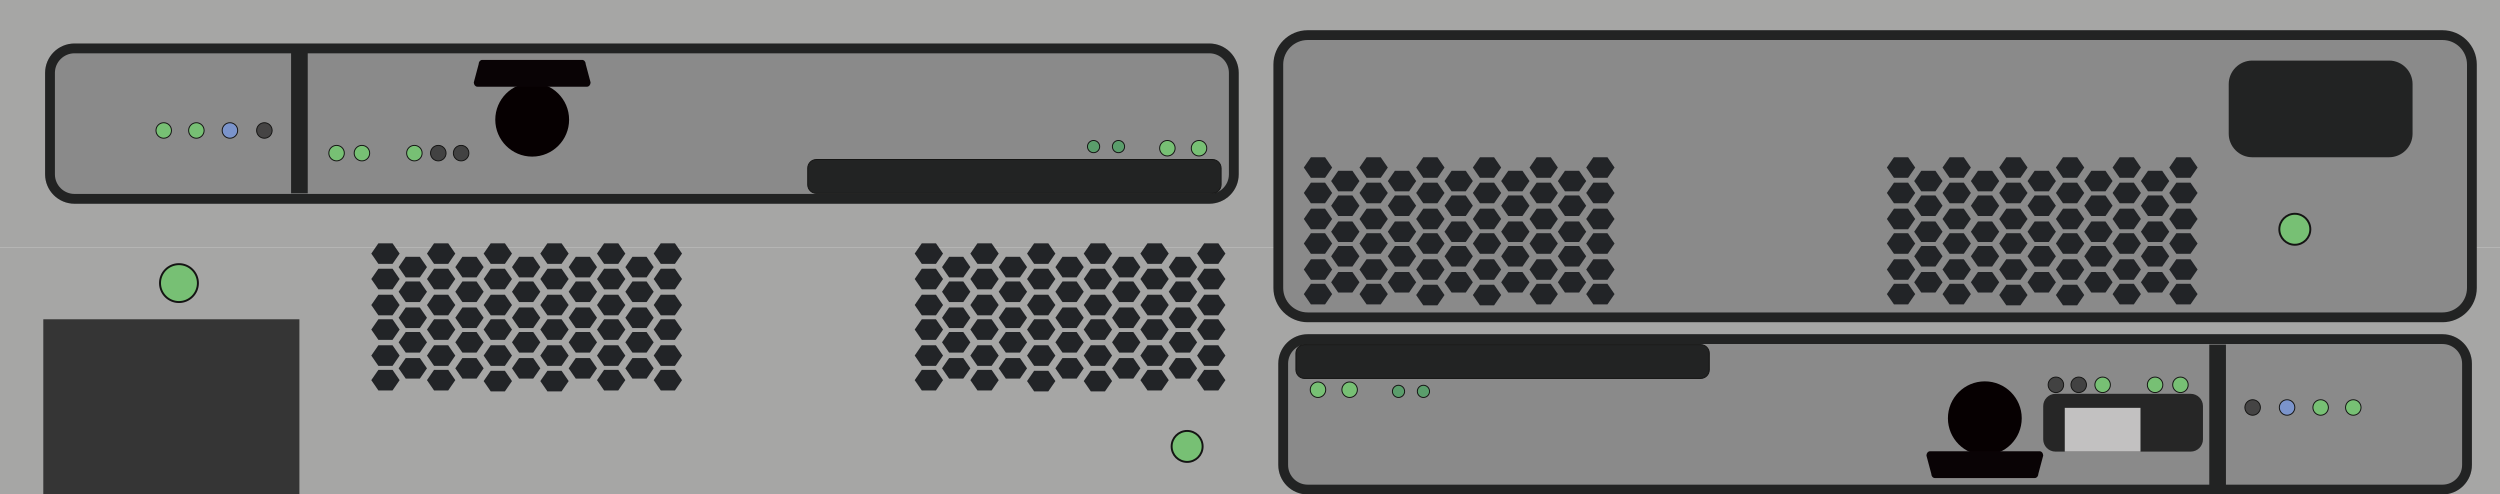 <?xml version="1.0" encoding="utf-8"?>
<!-- Generator: Adobe Illustrator 16.0.0, SVG Export Plug-In . SVG Version: 6.00 Build 0)  -->
<!DOCTYPE svg PUBLIC "-//W3C//DTD SVG 1.1//EN" "http://www.w3.org/Graphics/SVG/1.1/DTD/svg11.dtd">
<svg version="1.1" id="图层_1" xmlns="http://www.w3.org/2000/svg" xmlns:xlink="http://www.w3.org/1999/xlink" x="0px" y="0px"
	 width="1275.59px" height="252.29px" viewBox="0 0 1275.59 252.29" enable-background="new 0 0 1275.59 252.29"
	 xml:space="preserve">
<g>
	<g>
		<rect y="0.003" fill="#A6A6A5" width="1275.59" height="126.142"/>
		<g>
			<rect y="126.145" fill="#A6A6A5" width="1275.59" height="126.142"/>
		</g>
	</g>
	<g>
		<path fill="#8A8A8A" d="M1246.246,161.914H667.242c-8.287,0-15.006-6.717-15.006-15.006V32.921
			c0-8.288,6.719-15.006,15.006-15.006h579.004c8.287,0,15.006,6.719,15.006,15.006v113.987
			C1261.252,155.197,1254.533,161.914,1246.246,161.914z"/>
		<path fill="none" stroke="#222323" stroke-width="5" stroke-miterlimit="10" d="M1246.246,161.914H667.242
			c-8.287,0-15.006-6.717-15.006-15.006V32.921c0-8.288,6.719-15.006,15.006-15.006h579.004c8.287,0,15.006,6.719,15.006,15.006
			v113.987C1261.252,155.197,1254.533,161.914,1246.246,161.914z"/>
	</g>
	<g>
		<g>
			<polygon fill="#222427" points="668.867,93.212 665.253,98.46 668.867,103.709 676.098,103.709 679.713,98.46 676.098,93.212 			
				"/>
		</g>
		<g>
			<polygon fill="#222427" points="668.867,106.483 665.253,111.732 668.867,116.98 676.098,116.98 679.713,111.732 
				676.098,106.483 			"/>
		</g>
		<g>
			<polygon fill="#222427" points="668.867,119.002 665.253,124.251 668.867,129.5 676.098,129.5 679.713,124.251 676.098,119.002 
							"/>
		</g>
		<g>
			<polygon fill="#222427" points="668.867,132.273 665.253,137.521 668.867,142.77 676.098,142.77 679.713,137.521 
				676.098,132.273 			"/>
		</g>
		<g>
			<polygon fill="#222427" points="668.867,144.813 665.253,150.061 668.867,155.309 676.098,155.309 679.713,150.061 
				676.098,144.813 			"/>
		</g>
		<g>
			<polygon fill="#222427" points="697.271,93.212 693.657,98.46 697.271,103.709 704.502,103.709 708.117,98.46 704.502,93.212 			
				"/>
		</g>
		<g>
			<polygon fill="#222427" points="697.271,106.483 693.657,111.732 697.271,116.98 704.502,116.98 708.117,111.732 
				704.502,106.483 			"/>
		</g>
		<g>
			<polygon fill="#222427" points="697.271,119.002 693.657,124.251 697.271,129.5 704.502,129.5 708.117,124.251 704.502,119.002 
							"/>
		</g>
		<g>
			<polygon fill="#222427" points="697.271,132.273 693.657,137.521 697.271,142.77 704.502,142.77 708.117,137.521 
				704.502,132.273 			"/>
		</g>
		<g>
			<polygon fill="#222427" points="726.191,93.212 722.576,98.46 726.191,103.709 733.422,103.709 737.037,98.46 733.422,93.212 			
				"/>
		</g>
		<g>
			<polygon fill="#222427" points="726.191,106.483 722.576,111.732 726.191,116.98 733.422,116.98 737.037,111.732 
				733.422,106.483 			"/>
		</g>
		<g>
			<polygon fill="#222427" points="726.191,119.002 722.576,124.251 726.191,129.5 733.422,129.5 737.037,124.251 733.422,119.002 
							"/>
		</g>
		<g>
			<polygon fill="#222427" points="726.191,132.273 722.576,137.521 726.191,142.77 733.422,142.77 737.037,137.521 
				733.422,132.273 			"/>
		</g>
		<g>
			<polygon fill="#222427" points="726.191,145.289 722.576,150.537 726.191,155.787 733.422,155.787 737.037,150.537 
				733.422,145.289 			"/>
		</g>
		<g>
			<polygon fill="#222427" points="755.111,93.212 751.497,98.46 755.111,103.709 762.342,103.709 765.957,98.46 762.342,93.212 			
				"/>
		</g>
		<g>
			<polygon fill="#222427" points="755.111,106.483 751.497,111.732 755.111,116.98 762.342,116.98 765.957,111.732 
				762.342,106.483 			"/>
		</g>
		<g>
			<polygon fill="#222427" points="755.111,119.002 751.497,124.251 755.111,129.5 762.342,129.5 765.957,124.251 762.342,119.002 
							"/>
		</g>
		<g>
			<polygon fill="#222427" points="755.111,132.273 751.497,137.521 755.111,142.77 762.342,142.77 765.957,137.521 
				762.342,132.273 			"/>
		</g>
		<g>
			<polygon fill="#222427" points="755.111,145.289 751.497,150.537 755.111,155.787 762.342,155.787 765.957,150.537 
				762.342,145.289 			"/>
		</g>
		<g>
			<polygon fill="#222427" points="697.271,144.813 693.657,150.061 697.271,155.309 704.502,155.309 708.117,150.061 
				704.502,144.813 			"/>
		</g>
		<g>
			<polygon fill="#222427" points="682.811,99.718 679.197,104.966 682.811,110.214 690.042,110.214 693.657,104.966 
				690.042,99.718 			"/>
		</g>
		<g>
			<polygon fill="#222427" points="682.811,112.989 679.197,118.236 682.811,123.485 690.042,123.485 693.657,118.236 
				690.042,112.989 			"/>
		</g>
		<g>
			<polygon fill="#222427" points="682.811,125.507 679.197,130.756 682.811,136.006 690.042,136.006 693.657,130.756 
				690.042,125.507 			"/>
		</g>
		<g>
			<polygon fill="#222427" points="682.811,138.779 679.197,144.027 682.811,149.275 690.042,149.275 693.657,144.027 
				690.042,138.779 			"/>
		</g>
		<g>
			<polygon fill="#222427" points="711.731,99.718 708.117,104.966 711.731,110.214 718.963,110.214 722.576,104.966 
				718.963,99.718 			"/>
		</g>
		<g>
			<polygon fill="#222427" points="711.731,112.989 708.117,118.236 711.731,123.485 718.963,123.485 722.576,118.236 
				718.963,112.989 			"/>
		</g>
		<g>
			<polygon fill="#222427" points="711.731,125.507 708.117,130.756 711.731,136.006 718.963,136.006 722.576,130.756 
				718.963,125.507 			"/>
		</g>
		<g>
			<polygon fill="#222427" points="711.731,138.779 708.117,144.027 711.731,149.275 718.963,149.275 722.576,144.027 
				718.963,138.779 			"/>
		</g>
		<g>
			<polygon fill="#222427" points="740.652,99.718 737.037,104.966 740.652,110.214 747.883,110.214 751.497,104.966 
				747.883,99.718 			"/>
		</g>
		<g>
			<polygon fill="#222427" points="740.652,112.989 737.037,118.236 740.652,123.485 747.883,123.485 751.497,118.236 
				747.883,112.989 			"/>
		</g>
		<g>
			<polygon fill="#222427" points="740.652,125.507 737.037,130.756 740.652,136.006 747.883,136.006 751.497,130.756 
				747.883,125.507 			"/>
		</g>
		<g>
			<polygon fill="#222427" points="740.652,138.779 737.037,144.027 740.652,149.275 747.883,149.275 751.497,144.027 
				747.883,138.779 			"/>
		</g>
		<g>
			<polygon fill="#222427" points="784.031,93.212 780.418,98.46 784.031,103.709 791.262,103.709 794.877,98.46 791.262,93.212 			
				"/>
		</g>
		<g>
			<polygon fill="#222427" points="784.031,106.483 780.418,111.732 784.031,116.98 791.262,116.98 794.877,111.732 
				791.262,106.483 			"/>
		</g>
		<g>
			<polygon fill="#222427" points="784.031,119.002 780.418,124.251 784.031,129.5 791.262,129.5 794.877,124.251 791.262,119.002 
							"/>
		</g>
		<g>
			<polygon fill="#222427" points="784.031,132.273 780.418,137.521 784.031,142.77 791.262,142.77 794.877,137.521 
				791.262,132.273 			"/>
		</g>
		<g>
			<polygon fill="#222427" points="784.031,144.813 780.418,150.061 784.031,155.309 791.262,155.309 794.877,150.061 
				791.262,144.813 			"/>
		</g>
		<g>
			<polygon fill="#222427" points="769.572,99.718 765.957,104.966 769.572,110.214 776.803,110.214 780.418,104.966 
				776.803,99.718 			"/>
		</g>
		<g>
			<polygon fill="#222427" points="769.572,112.989 765.957,118.236 769.572,123.485 776.803,123.485 780.418,118.236 
				776.803,112.989 			"/>
		</g>
		<g>
			<polygon fill="#222427" points="769.572,125.507 765.957,130.756 769.572,136.006 776.803,136.006 780.418,130.756 
				776.803,125.507 			"/>
		</g>
		<g>
			<polygon fill="#222427" points="769.572,138.779 765.957,144.027 769.572,149.275 776.803,149.275 780.418,144.027 
				776.803,138.779 			"/>
		</g>
		<g>
			<polygon fill="#222427" points="812.951,93.212 809.336,98.46 812.951,103.709 820.183,103.709 823.797,98.46 820.183,93.212 			
				"/>
		</g>
		<g>
			<polygon fill="#222427" points="668.867,80.236 665.253,85.484 668.867,90.733 676.098,90.733 679.713,85.484 676.098,80.236 			
				"/>
		</g>
		<g>
			<polygon fill="#222427" points="697.271,80.236 693.657,85.484 697.271,90.733 704.502,90.733 708.117,85.484 704.502,80.236 			
				"/>
		</g>
		<g>
			<polygon fill="#222427" points="726.191,80.236 722.576,85.484 726.191,90.733 733.422,90.733 737.037,85.484 733.422,80.236 			
				"/>
		</g>
		<g>
			<polygon fill="#222427" points="755.111,80.236 751.497,85.484 755.111,90.733 762.342,90.733 765.957,85.484 762.342,80.236 			
				"/>
		</g>
		<g>
			<polygon fill="#222427" points="784.031,80.236 780.418,85.484 784.031,90.733 791.262,90.733 794.877,85.484 791.262,80.236 			
				"/>
		</g>
		<g>
			<polygon fill="#222427" points="812.951,80.236 809.336,85.484 812.951,90.733 820.183,90.733 823.797,85.484 820.183,80.236 			
				"/>
		</g>
		<g>
			<polygon fill="#222427" points="812.951,106.483 809.336,111.732 812.951,116.98 820.183,116.98 823.797,111.732 
				820.183,106.483 			"/>
		</g>
		<g>
			<polygon fill="#222427" points="812.951,119.002 809.336,124.251 812.951,129.5 820.183,129.5 823.797,124.251 820.183,119.002 
							"/>
		</g>
		<g>
			<polygon fill="#222427" points="812.951,132.273 809.336,137.521 812.951,142.77 820.183,142.77 823.797,137.521 
				820.183,132.273 			"/>
		</g>
		<g>
			<polygon fill="#222427" points="812.951,144.813 809.336,150.061 812.951,155.309 820.183,155.309 823.797,150.061 
				820.183,144.813 			"/>
		</g>
		<g>
			<polygon fill="#222427" points="798.491,99.718 794.877,104.966 798.491,110.214 805.723,110.214 809.336,104.966 
				805.723,99.718 			"/>
		</g>
		<g>
			<polygon fill="#222427" points="682.811,87.137 679.197,92.386 682.811,97.634 690.042,97.634 693.657,92.386 690.042,87.137 			
				"/>
		</g>
		<g>
			<polygon fill="#222427" points="711.731,87.137 708.117,92.386 711.731,97.634 718.963,97.634 722.576,92.386 718.963,87.137 			
				"/>
		</g>
		<g>
			<polygon fill="#222427" points="740.652,87.137 737.037,92.386 740.652,97.634 747.883,97.634 751.497,92.386 747.883,87.137 			
				"/>
		</g>
		<g>
			<polygon fill="#222427" points="769.572,87.137 765.957,92.386 769.572,97.634 776.803,97.634 780.418,92.386 776.803,87.137 			
				"/>
		</g>
		<g>
			<polygon fill="#222427" points="798.491,87.137 794.877,92.386 798.491,97.634 805.723,97.634 809.336,92.386 805.723,87.137 			
				"/>
		</g>
		<g>
			<polygon fill="#222427" points="798.491,112.989 794.877,118.236 798.491,123.485 805.723,123.485 809.336,118.236 
				805.723,112.989 			"/>
		</g>
		<g>
			<polygon fill="#222427" points="798.491,125.507 794.877,130.756 798.491,136.006 805.723,136.006 809.336,130.756 
				805.723,125.507 			"/>
		</g>
		<g>
			<polygon fill="#222427" points="798.491,138.779 794.877,144.027 798.491,149.275 805.723,149.275 809.336,144.027 
				805.723,138.779 			"/>
		</g>
	</g>
	<g>
		<g>
			<polygon fill="#222427" points="470.326,137.115 466.712,142.363 470.326,147.613 477.558,147.613 481.172,142.363 
				477.558,137.115 			"/>
		</g>
		<g>
			<polygon fill="#222427" points="470.326,150.387 466.712,155.635 470.326,160.883 477.558,160.883 481.172,155.635 
				477.558,150.387 			"/>
		</g>
		<g>
			<polygon fill="#222427" points="470.326,162.906 466.712,168.154 470.326,173.402 477.558,173.402 481.172,168.154 
				477.558,162.906 			"/>
		</g>
		<g>
			<polygon fill="#222427" points="470.326,176.176 466.712,181.426 470.326,186.674 477.558,186.674 481.172,181.426 
				477.558,176.176 			"/>
		</g>
		<g>
			<polygon fill="#222427" points="470.326,188.715 466.712,193.965 470.326,199.213 477.558,199.213 481.172,193.965 
				477.558,188.715 			"/>
		</g>
		<g>
			<polygon fill="#222427" points="498.73,137.115 495.117,142.363 498.73,147.613 505.962,147.613 509.576,142.363 
				505.962,137.115 			"/>
		</g>
		<g>
			<polygon fill="#222427" points="498.73,150.387 495.117,155.635 498.73,160.883 505.962,160.883 509.576,155.635 
				505.962,150.387 			"/>
		</g>
		<g>
			<polygon fill="#222427" points="498.73,162.906 495.117,168.154 498.73,173.402 505.962,173.402 509.576,168.154 
				505.962,162.906 			"/>
		</g>
		<g>
			<polygon fill="#222427" points="498.73,176.176 495.117,181.426 498.73,186.674 505.962,186.674 509.576,181.426 
				505.962,176.176 			"/>
		</g>
		<g>
			<polygon fill="#222427" points="527.65,137.115 524.036,142.363 527.65,147.613 534.881,147.613 538.496,142.363 
				534.881,137.115 			"/>
		</g>
		<g>
			<polygon fill="#222427" points="527.65,150.387 524.036,155.635 527.65,160.883 534.881,160.883 538.496,155.635 
				534.881,150.387 			"/>
		</g>
		<g>
			<polygon fill="#222427" points="527.65,162.906 524.036,168.154 527.65,173.402 534.881,173.402 538.496,168.154 
				534.881,162.906 			"/>
		</g>
		<g>
			<polygon fill="#222427" points="527.65,176.176 524.036,181.426 527.65,186.674 534.881,186.674 538.496,181.426 
				534.881,176.176 			"/>
		</g>
		<g>
			<polygon fill="#222427" points="527.65,189.193 524.036,194.441 527.65,199.689 534.881,199.689 538.496,194.441 
				534.881,189.193 			"/>
		</g>
		<g>
			<polygon fill="#222427" points="556.57,137.115 552.956,142.363 556.57,147.613 563.801,147.613 567.416,142.363 
				563.801,137.115 			"/>
		</g>
		<g>
			<polygon fill="#222427" points="556.57,150.387 552.956,155.635 556.57,160.883 563.801,160.883 567.416,155.635 
				563.801,150.387 			"/>
		</g>
		<g>
			<polygon fill="#222427" points="556.57,162.906 552.956,168.154 556.57,173.402 563.801,173.402 567.416,168.154 
				563.801,162.906 			"/>
		</g>
		<g>
			<polygon fill="#222427" points="556.57,176.176 552.956,181.426 556.57,186.674 563.801,186.674 567.416,181.426 
				563.801,176.176 			"/>
		</g>
		<g>
			<polygon fill="#222427" points="556.57,189.193 552.956,194.441 556.57,199.689 563.801,199.689 567.416,194.441 
				563.801,189.193 			"/>
		</g>
		<g>
			<polygon fill="#222427" points="498.73,188.715 495.117,193.965 498.73,199.213 505.962,199.213 509.576,193.965 
				505.962,188.715 			"/>
		</g>
		<g>
			<polygon fill="#222427" points="484.271,143.621 480.656,148.869 484.271,154.117 491.501,154.117 495.117,148.869 
				491.501,143.621 			"/>
		</g>
		<g>
			<polygon fill="#222427" points="484.271,156.893 480.656,162.141 484.271,167.389 491.501,167.389 495.117,162.141 
				491.501,156.893 			"/>
		</g>
		<g>
			<polygon fill="#222427" points="484.271,169.412 480.656,174.66 484.271,179.908 491.501,179.908 495.117,174.66 
				491.501,169.412 			"/>
		</g>
		<g>
			<polygon fill="#222427" points="484.271,182.682 480.656,187.93 484.271,193.18 491.501,193.18 495.117,187.93 491.501,182.682 
							"/>
		</g>
		<g>
			<polygon fill="#222427" points="513.191,143.621 509.576,148.869 513.191,154.117 520.422,154.117 524.036,148.869 
				520.422,143.621 			"/>
		</g>
		<g>
			<polygon fill="#222427" points="513.191,156.893 509.576,162.141 513.191,167.389 520.422,167.389 524.036,162.141 
				520.422,156.893 			"/>
		</g>
		<g>
			<polygon fill="#222427" points="513.191,169.412 509.576,174.66 513.191,179.908 520.422,179.908 524.036,174.66 
				520.422,169.412 			"/>
		</g>
		<g>
			<polygon fill="#222427" points="513.191,182.682 509.576,187.93 513.191,193.18 520.422,193.18 524.036,187.93 520.422,182.682 
							"/>
		</g>
		<g>
			<polygon fill="#222427" points="542.111,143.621 538.496,148.869 542.111,154.117 549.342,154.117 552.956,148.869 
				549.342,143.621 			"/>
		</g>
		<g>
			<polygon fill="#222427" points="542.111,156.893 538.496,162.141 542.111,167.389 549.342,167.389 552.956,162.141 
				549.342,156.893 			"/>
		</g>
		<g>
			<polygon fill="#222427" points="542.111,169.412 538.496,174.66 542.111,179.908 549.342,179.908 552.956,174.66 
				549.342,169.412 			"/>
		</g>
		<g>
			<polygon fill="#222427" points="542.111,182.682 538.496,187.93 542.111,193.18 549.342,193.18 552.956,187.93 549.342,182.682 
							"/>
		</g>
		<g>
			<polygon fill="#222427" points="585.491,137.115 581.877,142.363 585.491,147.613 592.722,147.613 596.336,142.363 
				592.722,137.115 			"/>
		</g>
		<g>
			<polygon fill="#222427" points="585.491,150.387 581.877,155.635 585.491,160.883 592.722,160.883 596.336,155.635 
				592.722,150.387 			"/>
		</g>
		<g>
			<polygon fill="#222427" points="585.491,162.906 581.877,168.154 585.491,173.402 592.722,173.402 596.336,168.154 
				592.722,162.906 			"/>
		</g>
		<g>
			<polygon fill="#222427" points="585.491,176.176 581.877,181.426 585.491,186.674 592.722,186.674 596.336,181.426 
				592.722,176.176 			"/>
		</g>
		<g>
			<polygon fill="#222427" points="585.491,188.715 581.877,193.965 585.491,199.213 592.722,199.213 596.336,193.965 
				592.722,188.715 			"/>
		</g>
		<g>
			<polygon fill="#222427" points="571.031,143.621 567.416,148.869 571.031,154.117 578.262,154.117 581.877,148.869 
				578.262,143.621 			"/>
		</g>
		<g>
			<polygon fill="#222427" points="571.031,156.893 567.416,162.141 571.031,167.389 578.262,167.389 581.877,162.141 
				578.262,156.893 			"/>
		</g>
		<g>
			<polygon fill="#222427" points="571.031,169.412 567.416,174.66 571.031,179.908 578.262,179.908 581.877,174.66 
				578.262,169.412 			"/>
		</g>
		<g>
			<polygon fill="#222427" points="571.031,182.682 567.416,187.93 571.031,193.18 578.262,193.18 581.877,187.93 578.262,182.682 
							"/>
		</g>
		<g>
			<polygon fill="#222427" points="614.41,137.115 610.796,142.363 614.41,147.613 621.643,147.613 625.256,142.363 
				621.643,137.115 			"/>
		</g>
		<g>
			<polygon fill="#222427" points="470.326,124.14 466.712,129.387 470.326,134.637 477.558,134.637 481.172,129.387 
				477.558,124.14 			"/>
		</g>
		<g>
			<polygon fill="#222427" points="498.73,124.14 495.117,129.387 498.73,134.637 505.962,134.637 509.576,129.387 505.962,124.14 
							"/>
		</g>
		<g>
			<polygon fill="#222427" points="527.65,124.14 524.036,129.387 527.65,134.637 534.881,134.637 538.496,129.387 534.881,124.14 
							"/>
		</g>
		<g>
			<polygon fill="#222427" points="556.57,124.14 552.956,129.387 556.57,134.637 563.801,134.637 567.416,129.387 563.801,124.14 
							"/>
		</g>
		<g>
			<polygon fill="#222427" points="585.491,124.14 581.877,129.387 585.491,134.637 592.722,134.637 596.336,129.387 
				592.722,124.14 			"/>
		</g>
		<g>
			<polygon fill="#222427" points="614.41,124.14 610.796,129.387 614.41,134.637 621.643,134.637 625.256,129.387 621.643,124.14 
							"/>
		</g>
		<g>
			<polygon fill="#222427" points="614.41,150.387 610.796,155.635 614.41,160.883 621.643,160.883 625.256,155.635 
				621.643,150.387 			"/>
		</g>
		<g>
			<polygon fill="#222427" points="614.41,162.906 610.796,168.154 614.41,173.402 621.643,173.402 625.256,168.154 
				621.643,162.906 			"/>
		</g>
		<g>
			<polygon fill="#222427" points="614.41,176.176 610.796,181.426 614.41,186.674 621.643,186.674 625.256,181.426 
				621.643,176.176 			"/>
		</g>
		<g>
			<polygon fill="#222427" points="614.41,188.715 610.796,193.965 614.41,199.213 621.643,199.213 625.256,193.965 
				621.643,188.715 			"/>
		</g>
		<g>
			<polygon fill="#222427" points="599.951,143.621 596.336,148.869 599.951,154.117 607.182,154.117 610.796,148.869 
				607.182,143.621 			"/>
		</g>
		<g>
			<polygon fill="#222427" points="484.271,131.041 480.656,136.289 484.271,141.537 491.501,141.537 495.117,136.289 
				491.501,131.041 			"/>
		</g>
		<g>
			<polygon fill="#222427" points="513.191,131.041 509.576,136.289 513.191,141.537 520.422,141.537 524.036,136.289 
				520.422,131.041 			"/>
		</g>
		<g>
			<polygon fill="#222427" points="542.111,131.041 538.496,136.289 542.111,141.537 549.342,141.537 552.956,136.289 
				549.342,131.041 			"/>
		</g>
		<g>
			<polygon fill="#222427" points="571.031,131.041 567.416,136.289 571.031,141.537 578.262,141.537 581.877,136.289 
				578.262,131.041 			"/>
		</g>
		<g>
			<polygon fill="#222427" points="599.951,131.041 596.336,136.289 599.951,141.537 607.182,141.537 610.796,136.289 
				607.182,131.041 			"/>
		</g>
		<g>
			<polygon fill="#222427" points="599.951,156.893 596.336,162.141 599.951,167.389 607.182,167.389 610.796,162.141 
				607.182,156.893 			"/>
		</g>
		<g>
			<polygon fill="#222427" points="599.951,169.412 596.336,174.66 599.951,179.908 607.182,179.908 610.796,174.66 
				607.182,169.412 			"/>
		</g>
		<g>
			<polygon fill="#222427" points="599.951,182.682 596.336,187.93 599.951,193.18 607.182,193.18 610.796,187.93 607.182,182.682 
							"/>
		</g>
	</g>
	<g>
		<g>
			<polygon fill="#222427" points="193.062,137.115 189.448,142.363 193.062,147.613 200.293,147.613 203.908,142.363 
				200.293,137.115 			"/>
		</g>
		<g>
			<polygon fill="#222427" points="193.062,150.387 189.448,155.635 193.062,160.883 200.293,160.883 203.908,155.635 
				200.293,150.387 			"/>
		</g>
		<g>
			<polygon fill="#222427" points="193.062,162.906 189.448,168.154 193.062,173.402 200.293,173.402 203.908,168.154 
				200.293,162.906 			"/>
		</g>
		<g>
			<polygon fill="#222427" points="193.062,176.176 189.448,181.426 193.062,186.674 200.293,186.674 203.908,181.426 
				200.293,176.176 			"/>
		</g>
		<g>
			<polygon fill="#222427" points="193.062,188.715 189.448,193.965 193.062,199.213 200.293,199.213 203.908,193.965 
				200.293,188.715 			"/>
		</g>
		<g>
			<polygon fill="#222427" points="221.467,137.115 217.853,142.363 221.467,147.613 228.698,147.613 232.313,142.363 
				228.698,137.115 			"/>
		</g>
		<g>
			<polygon fill="#222427" points="221.467,150.387 217.853,155.635 221.467,160.883 228.698,160.883 232.313,155.635 
				228.698,150.387 			"/>
		</g>
		<g>
			<polygon fill="#222427" points="221.467,162.906 217.853,168.154 221.467,173.402 228.698,173.402 232.313,168.154 
				228.698,162.906 			"/>
		</g>
		<g>
			<polygon fill="#222427" points="221.467,176.176 217.853,181.426 221.467,186.674 228.698,186.674 232.313,181.426 
				228.698,176.176 			"/>
		</g>
		<g>
			<polygon fill="#222427" points="250.386,137.115 246.772,142.363 250.386,147.613 257.617,147.613 261.232,142.363 
				257.617,137.115 			"/>
		</g>
		<g>
			<polygon fill="#222427" points="250.386,150.387 246.772,155.635 250.386,160.883 257.617,160.883 261.232,155.635 
				257.617,150.387 			"/>
		</g>
		<g>
			<polygon fill="#222427" points="250.386,162.906 246.772,168.154 250.386,173.402 257.617,173.402 261.232,168.154 
				257.617,162.906 			"/>
		</g>
		<g>
			<polygon fill="#222427" points="250.386,176.176 246.772,181.426 250.386,186.674 257.617,186.674 261.232,181.426 
				257.617,176.176 			"/>
		</g>
		<g>
			<polygon fill="#222427" points="250.386,189.193 246.772,194.441 250.386,199.689 257.617,199.689 261.232,194.441 
				257.617,189.193 			"/>
		</g>
		<g>
			<polygon fill="#222427" points="279.307,137.115 275.692,142.363 279.307,147.613 286.537,147.613 290.152,142.363 
				286.537,137.115 			"/>
		</g>
		<g>
			<polygon fill="#222427" points="279.307,150.387 275.692,155.635 279.307,160.883 286.537,160.883 290.152,155.635 
				286.537,150.387 			"/>
		</g>
		<g>
			<polygon fill="#222427" points="279.307,162.906 275.692,168.154 279.307,173.402 286.537,173.402 290.152,168.154 
				286.537,162.906 			"/>
		</g>
		<g>
			<polygon fill="#222427" points="279.307,176.176 275.692,181.426 279.307,186.674 286.537,186.674 290.152,181.426 
				286.537,176.176 			"/>
		</g>
		<g>
			<polygon fill="#222427" points="279.307,189.193 275.692,194.441 279.307,199.689 286.537,199.689 290.152,194.441 
				286.537,189.193 			"/>
		</g>
		<g>
			<polygon fill="#222427" points="221.467,188.715 217.853,193.965 221.467,199.213 228.698,199.213 232.313,193.965 
				228.698,188.715 			"/>
		</g>
		<g>
			<polygon fill="#222427" points="207.006,143.621 203.392,148.869 207.006,154.117 214.237,154.117 217.853,148.869 
				214.237,143.621 			"/>
		</g>
		<g>
			<polygon fill="#222427" points="207.006,156.893 203.392,162.141 207.006,167.389 214.237,167.389 217.853,162.141 
				214.237,156.893 			"/>
		</g>
		<g>
			<polygon fill="#222427" points="207.006,169.412 203.392,174.66 207.006,179.908 214.237,179.908 217.853,174.66 
				214.237,169.412 			"/>
		</g>
		<g>
			<polygon fill="#222427" points="207.006,182.682 203.392,187.93 207.006,193.18 214.237,193.18 217.853,187.93 214.237,182.682 
							"/>
		</g>
		<g>
			<polygon fill="#222427" points="235.927,143.621 232.313,148.869 235.927,154.117 243.157,154.117 246.772,148.869 
				243.157,143.621 			"/>
		</g>
		<g>
			<polygon fill="#222427" points="235.927,156.893 232.313,162.141 235.927,167.389 243.157,167.389 246.772,162.141 
				243.157,156.893 			"/>
		</g>
		<g>
			<polygon fill="#222427" points="235.927,169.412 232.313,174.66 235.927,179.908 243.157,179.908 246.772,174.66 
				243.157,169.412 			"/>
		</g>
		<g>
			<polygon fill="#222427" points="235.927,182.682 232.313,187.93 235.927,193.18 243.157,193.18 246.772,187.93 243.157,182.682 
							"/>
		</g>
		<g>
			<polygon fill="#222427" points="264.847,143.621 261.232,148.869 264.847,154.117 272.078,154.117 275.692,148.869 
				272.078,143.621 			"/>
		</g>
		<g>
			<polygon fill="#222427" points="264.847,156.893 261.232,162.141 264.847,167.389 272.078,167.389 275.692,162.141 
				272.078,156.893 			"/>
		</g>
		<g>
			<polygon fill="#222427" points="264.847,169.412 261.232,174.66 264.847,179.908 272.078,179.908 275.692,174.66 
				272.078,169.412 			"/>
		</g>
		<g>
			<polygon fill="#222427" points="264.847,182.682 261.232,187.93 264.847,193.18 272.078,193.18 275.692,187.93 272.078,182.682 
							"/>
		</g>
		<g>
			<polygon fill="#222427" points="308.227,137.115 304.612,142.363 308.227,147.613 315.458,147.613 319.072,142.363 
				315.458,137.115 			"/>
		</g>
		<g>
			<polygon fill="#222427" points="308.227,150.387 304.612,155.635 308.227,160.883 315.458,160.883 319.072,155.635 
				315.458,150.387 			"/>
		</g>
		<g>
			<polygon fill="#222427" points="308.227,162.906 304.612,168.154 308.227,173.402 315.458,173.402 319.072,168.154 
				315.458,162.906 			"/>
		</g>
		<g>
			<polygon fill="#222427" points="308.227,176.176 304.612,181.426 308.227,186.674 315.458,186.674 319.072,181.426 
				315.458,176.176 			"/>
		</g>
		<g>
			<polygon fill="#222427" points="308.227,188.715 304.612,193.965 308.227,199.213 315.458,199.213 319.072,193.965 
				315.458,188.715 			"/>
		</g>
		<g>
			<polygon fill="#222427" points="293.768,143.621 290.152,148.869 293.768,154.117 300.998,154.117 304.612,148.869 
				300.998,143.621 			"/>
		</g>
		<g>
			<polygon fill="#222427" points="293.768,156.893 290.152,162.141 293.768,167.389 300.998,167.389 304.612,162.141 
				300.998,156.893 			"/>
		</g>
		<g>
			<polygon fill="#222427" points="293.768,169.412 290.152,174.66 293.768,179.908 300.998,179.908 304.612,174.66 
				300.998,169.412 			"/>
		</g>
		<g>
			<polygon fill="#222427" points="293.768,182.682 290.152,187.93 293.768,193.18 300.998,193.18 304.612,187.93 300.998,182.682 
							"/>
		</g>
		<g>
			<polygon fill="#222427" points="337.147,137.115 333.532,142.363 337.147,147.613 344.378,147.613 347.992,142.363 
				344.378,137.115 			"/>
		</g>
		<g>
			<polygon fill="#222427" points="193.062,124.14 189.448,129.387 193.062,134.637 200.293,134.637 203.908,129.387 
				200.293,124.14 			"/>
		</g>
		<g>
			<polygon fill="#222427" points="221.467,124.14 217.853,129.387 221.467,134.637 228.698,134.637 232.313,129.387 
				228.698,124.14 			"/>
		</g>
		<g>
			<polygon fill="#222427" points="250.386,124.14 246.772,129.387 250.386,134.637 257.617,134.637 261.232,129.387 
				257.617,124.14 			"/>
		</g>
		<g>
			<polygon fill="#222427" points="279.307,124.14 275.692,129.387 279.307,134.637 286.537,134.637 290.152,129.387 
				286.537,124.14 			"/>
		</g>
		<g>
			<polygon fill="#222427" points="308.227,124.14 304.612,129.387 308.227,134.637 315.458,134.637 319.072,129.387 
				315.458,124.14 			"/>
		</g>
		<g>
			<polygon fill="#222427" points="337.147,124.14 333.532,129.387 337.147,134.637 344.378,134.637 347.992,129.387 
				344.378,124.14 			"/>
		</g>
		<g>
			<polygon fill="#222427" points="337.147,150.387 333.532,155.635 337.147,160.883 344.378,160.883 347.992,155.635 
				344.378,150.387 			"/>
		</g>
		<g>
			<polygon fill="#222427" points="337.147,162.906 333.532,168.154 337.147,173.402 344.378,173.402 347.992,168.154 
				344.378,162.906 			"/>
		</g>
		<g>
			<polygon fill="#222427" points="337.147,176.176 333.532,181.426 337.147,186.674 344.378,186.674 347.992,181.426 
				344.378,176.176 			"/>
		</g>
		<g>
			<polygon fill="#222427" points="337.147,188.715 333.532,193.965 337.147,199.213 344.378,199.213 347.992,193.965 
				344.378,188.715 			"/>
		</g>
		<g>
			<polygon fill="#222427" points="322.687,143.621 319.072,148.869 322.687,154.117 329.917,154.117 333.532,148.869 
				329.917,143.621 			"/>
		</g>
		<g>
			<polygon fill="#222427" points="207.006,131.041 203.392,136.289 207.006,141.537 214.237,141.537 217.853,136.289 
				214.237,131.041 			"/>
		</g>
		<g>
			<polygon fill="#222427" points="235.927,131.041 232.313,136.289 235.927,141.537 243.157,141.537 246.772,136.289 
				243.157,131.041 			"/>
		</g>
		<g>
			<polygon fill="#222427" points="264.847,131.041 261.232,136.289 264.847,141.537 272.078,141.537 275.692,136.289 
				272.078,131.041 			"/>
		</g>
		<g>
			<polygon fill="#222427" points="293.768,131.041 290.152,136.289 293.768,141.537 300.998,141.537 304.612,136.289 
				300.998,131.041 			"/>
		</g>
		<g>
			<polygon fill="#222427" points="322.687,131.041 319.072,136.289 322.687,141.537 329.917,141.537 333.532,136.289 
				329.917,131.041 			"/>
		</g>
		<g>
			<polygon fill="#222427" points="322.687,156.893 319.072,162.141 322.687,167.389 329.917,167.389 333.532,162.141 
				329.917,156.893 			"/>
		</g>
		<g>
			<polygon fill="#222427" points="322.687,169.412 319.072,174.66 322.687,179.908 329.917,179.908 333.532,174.66 
				329.917,169.412 			"/>
		</g>
		<g>
			<polygon fill="#222427" points="322.687,182.682 319.072,187.93 322.687,193.18 329.917,193.18 333.532,187.93 329.917,182.682 
							"/>
		</g>
	</g>
	<g>
		<g>
			<polygon fill="#222427" points="966.361,93.212 962.748,98.46 966.361,103.709 973.593,103.709 977.207,98.46 973.593,93.212 			
				"/>
		</g>
		<g>
			<polygon fill="#222427" points="966.361,106.483 962.748,111.732 966.361,116.98 973.593,116.98 977.207,111.732 
				973.593,106.483 			"/>
		</g>
		<g>
			<polygon fill="#222427" points="966.361,119.002 962.748,124.251 966.361,129.5 973.593,129.5 977.207,124.251 973.593,119.002 
							"/>
		</g>
		<g>
			<polygon fill="#222427" points="966.361,132.273 962.748,137.521 966.361,142.77 973.593,142.77 977.207,137.521 
				973.593,132.273 			"/>
		</g>
		<g>
			<polygon fill="#222427" points="966.361,144.813 962.748,150.061 966.361,155.309 973.593,155.309 977.207,150.061 
				973.593,144.813 			"/>
		</g>
		<g>
			<polygon fill="#222427" points="994.766,93.212 991.152,98.46 994.766,103.709 1001.997,103.709 1005.611,98.46 1001.997,93.212 
							"/>
		</g>
		<g>
			<polygon fill="#222427" points="994.766,106.483 991.152,111.732 994.766,116.98 1001.997,116.98 1005.611,111.732 
				1001.997,106.483 			"/>
		</g>
		<g>
			<polygon fill="#222427" points="994.766,119.002 991.152,124.251 994.766,129.5 1001.997,129.5 1005.611,124.251 
				1001.997,119.002 			"/>
		</g>
		<g>
			<polygon fill="#222427" points="994.766,132.273 991.152,137.521 994.766,142.77 1001.997,142.77 1005.611,137.521 
				1001.997,132.273 			"/>
		</g>
		<g>
			<polygon fill="#222427" points="1023.686,93.212 1020.071,98.46 1023.686,103.709 1030.916,103.709 1034.531,98.46 
				1030.916,93.212 			"/>
		</g>
		<g>
			<polygon fill="#222427" points="1023.686,106.483 1020.071,111.732 1023.686,116.98 1030.916,116.98 1034.531,111.732 
				1030.916,106.483 			"/>
		</g>
		<g>
			<polygon fill="#222427" points="1023.686,119.002 1020.071,124.251 1023.686,129.5 1030.916,129.5 1034.531,124.251 
				1030.916,119.002 			"/>
		</g>
		<g>
			<polygon fill="#222427" points="1023.686,132.273 1020.071,137.521 1023.686,142.77 1030.916,142.77 1034.531,137.521 
				1030.916,132.273 			"/>
		</g>
		<g>
			<polygon fill="#222427" points="1023.686,145.289 1020.071,150.537 1023.686,155.787 1030.916,155.787 1034.531,150.537 
				1030.916,145.289 			"/>
		</g>
		<g>
			<polygon fill="#222427" points="1052.605,93.212 1048.992,98.46 1052.605,103.709 1059.837,103.709 1063.451,98.46 
				1059.837,93.212 			"/>
		</g>
		<g>
			<polygon fill="#222427" points="1052.605,106.483 1048.992,111.732 1052.605,116.98 1059.837,116.98 1063.451,111.732 
				1059.837,106.483 			"/>
		</g>
		<g>
			<polygon fill="#222427" points="1052.605,119.002 1048.992,124.251 1052.605,129.5 1059.837,129.5 1063.451,124.251 
				1059.837,119.002 			"/>
		</g>
		<g>
			<polygon fill="#222427" points="1052.605,132.273 1048.992,137.521 1052.605,142.77 1059.837,142.77 1063.451,137.521 
				1059.837,132.273 			"/>
		</g>
		<g>
			<polygon fill="#222427" points="1052.605,145.289 1048.992,150.537 1052.605,155.787 1059.837,155.787 1063.451,150.537 
				1059.837,145.289 			"/>
		</g>
		<g>
			<polygon fill="#222427" points="994.766,144.813 991.152,150.061 994.766,155.309 1001.997,155.309 1005.611,150.061 
				1001.997,144.813 			"/>
		</g>
		<g>
			<polygon fill="#222427" points="980.306,99.718 976.691,104.966 980.306,110.214 987.537,110.214 991.152,104.966 
				987.537,99.718 			"/>
		</g>
		<g>
			<polygon fill="#222427" points="980.306,112.989 976.691,118.236 980.306,123.485 987.537,123.485 991.152,118.236 
				987.537,112.989 			"/>
		</g>
		<g>
			<polygon fill="#222427" points="980.306,125.507 976.691,130.756 980.306,136.006 987.537,136.006 991.152,130.756 
				987.537,125.507 			"/>
		</g>
		<g>
			<polygon fill="#222427" points="980.306,138.779 976.691,144.027 980.306,149.275 987.537,149.275 991.152,144.027 
				987.537,138.779 			"/>
		</g>
		<g>
			<polygon fill="#222427" points="1009.227,99.718 1005.611,104.966 1009.227,110.214 1016.457,110.214 1020.071,104.966 
				1016.457,99.718 			"/>
		</g>
		<g>
			<polygon fill="#222427" points="1009.227,112.989 1005.611,118.236 1009.227,123.485 1016.457,123.485 1020.071,118.236 
				1016.457,112.989 			"/>
		</g>
		<g>
			<polygon fill="#222427" points="1009.227,125.507 1005.611,130.756 1009.227,136.006 1016.457,136.006 1020.071,130.756 
				1016.457,125.507 			"/>
		</g>
		<g>
			<polygon fill="#222427" points="1009.227,138.779 1005.611,144.027 1009.227,149.275 1016.457,149.275 1020.071,144.027 
				1016.457,138.779 			"/>
		</g>
		<g>
			<polygon fill="#222427" points="1038.146,99.718 1034.531,104.966 1038.146,110.214 1045.377,110.214 1048.992,104.966 
				1045.377,99.718 			"/>
		</g>
		<g>
			<polygon fill="#222427" points="1038.146,112.989 1034.531,118.236 1038.146,123.485 1045.377,123.485 1048.992,118.236 
				1045.377,112.989 			"/>
		</g>
		<g>
			<polygon fill="#222427" points="1038.146,125.507 1034.531,130.756 1038.146,136.006 1045.377,136.006 1048.992,130.756 
				1045.377,125.507 			"/>
		</g>
		<g>
			<polygon fill="#222427" points="1038.146,138.779 1034.531,144.027 1038.146,149.275 1045.377,149.275 1048.992,144.027 
				1045.377,138.779 			"/>
		</g>
		<g>
			<polygon fill="#222427" points="1081.526,93.212 1077.912,98.46 1081.526,103.709 1088.758,103.709 1092.371,98.46 
				1088.758,93.212 			"/>
		</g>
		<g>
			<polygon fill="#222427" points="1081.526,106.483 1077.912,111.732 1081.526,116.98 1088.758,116.98 1092.371,111.732 
				1088.758,106.483 			"/>
		</g>
		<g>
			<polygon fill="#222427" points="1081.526,119.002 1077.912,124.251 1081.526,129.5 1088.758,129.5 1092.371,124.251 
				1088.758,119.002 			"/>
		</g>
		<g>
			<polygon fill="#222427" points="1081.526,132.273 1077.912,137.521 1081.526,142.77 1088.758,142.77 1092.371,137.521 
				1088.758,132.273 			"/>
		</g>
		<g>
			<polygon fill="#222427" points="1081.526,144.813 1077.912,150.061 1081.526,155.309 1088.758,155.309 1092.371,150.061 
				1088.758,144.813 			"/>
		</g>
		<g>
			<polygon fill="#222427" points="1067.066,99.718 1063.451,104.966 1067.066,110.214 1074.297,110.214 1077.912,104.966 
				1074.297,99.718 			"/>
		</g>
		<g>
			<polygon fill="#222427" points="1067.066,112.989 1063.451,118.236 1067.066,123.485 1074.297,123.485 1077.912,118.236 
				1074.297,112.989 			"/>
		</g>
		<g>
			<polygon fill="#222427" points="1067.066,125.507 1063.451,130.756 1067.066,136.006 1074.297,136.006 1077.912,130.756 
				1074.297,125.507 			"/>
		</g>
		<g>
			<polygon fill="#222427" points="1067.066,138.779 1063.451,144.027 1067.066,149.275 1074.297,149.275 1077.912,144.027 
				1074.297,138.779 			"/>
		</g>
		<g>
			<polygon fill="#222427" points="1110.446,93.212 1106.832,98.46 1110.446,103.709 1117.678,103.709 1121.292,98.46 
				1117.678,93.212 			"/>
		</g>
		<g>
			<polygon fill="#222427" points="966.361,80.236 962.748,85.484 966.361,90.733 973.593,90.733 977.207,85.484 973.593,80.236 			
				"/>
		</g>
		<g>
			<polygon fill="#222427" points="994.766,80.236 991.152,85.484 994.766,90.733 1001.997,90.733 1005.611,85.484 1001.997,80.236 
							"/>
		</g>
		<g>
			<polygon fill="#222427" points="1023.686,80.236 1020.071,85.484 1023.686,90.733 1030.916,90.733 1034.531,85.484 
				1030.916,80.236 			"/>
		</g>
		<g>
			<polygon fill="#222427" points="1052.605,80.236 1048.992,85.484 1052.605,90.733 1059.837,90.733 1063.451,85.484 
				1059.837,80.236 			"/>
		</g>
		<g>
			<polygon fill="#222427" points="1081.526,80.236 1077.912,85.484 1081.526,90.733 1088.758,90.733 1092.371,85.484 
				1088.758,80.236 			"/>
		</g>
		<g>
			<polygon fill="#222427" points="1110.446,80.236 1106.832,85.484 1110.446,90.733 1117.678,90.733 1121.292,85.484 
				1117.678,80.236 			"/>
		</g>
		<g>
			<polygon fill="#222427" points="1110.446,106.483 1106.832,111.732 1110.446,116.98 1117.678,116.98 1121.292,111.732 
				1117.678,106.483 			"/>
		</g>
		<g>
			<polygon fill="#222427" points="1110.446,119.002 1106.832,124.251 1110.446,129.5 1117.678,129.5 1121.292,124.251 
				1117.678,119.002 			"/>
		</g>
		<g>
			<polygon fill="#222427" points="1110.446,132.273 1106.832,137.521 1110.446,142.77 1117.678,142.77 1121.292,137.521 
				1117.678,132.273 			"/>
		</g>
		<g>
			<polygon fill="#222427" points="1110.446,144.813 1106.832,150.061 1110.446,155.309 1117.678,155.309 1121.292,150.061 
				1117.678,144.813 			"/>
		</g>
		<g>
			<polygon fill="#222427" points="1095.986,99.718 1092.371,104.966 1095.986,110.214 1103.217,110.214 1106.832,104.966 
				1103.217,99.718 			"/>
		</g>
		<g>
			<polygon fill="#222427" points="980.306,87.137 976.691,92.386 980.306,97.634 987.537,97.634 991.152,92.386 987.537,87.137 			
				"/>
		</g>
		<g>
			<polygon fill="#222427" points="1009.227,87.137 1005.611,92.386 1009.227,97.634 1016.457,97.634 1020.071,92.386 
				1016.457,87.137 			"/>
		</g>
		<g>
			<polygon fill="#222427" points="1038.146,87.137 1034.531,92.386 1038.146,97.634 1045.377,97.634 1048.992,92.386 
				1045.377,87.137 			"/>
		</g>
		<g>
			<polygon fill="#222427" points="1067.066,87.137 1063.451,92.386 1067.066,97.634 1074.297,97.634 1077.912,92.386 
				1074.297,87.137 			"/>
		</g>
		<g>
			<polygon fill="#222427" points="1095.986,87.137 1092.371,92.386 1095.986,97.634 1103.217,97.634 1106.832,92.386 
				1103.217,87.137 			"/>
		</g>
		<g>
			<polygon fill="#222427" points="1095.986,112.989 1092.371,118.236 1095.986,123.485 1103.217,123.485 1106.832,118.236 
				1103.217,112.989 			"/>
		</g>
		<g>
			<polygon fill="#222427" points="1095.986,125.507 1092.371,130.756 1095.986,136.006 1103.217,136.006 1106.832,130.756 
				1103.217,125.507 			"/>
		</g>
		<g>
			<polygon fill="#222427" points="1095.986,138.779 1092.371,144.027 1095.986,149.275 1103.217,149.275 1106.832,144.027 
				1103.217,138.779 			"/>
		</g>
	</g>
	<circle fill="#77C074" stroke="#141413" stroke-miterlimit="10" cx="605.714" cy="227.783" r="7.905"/>
	<circle fill="#77C074" stroke="#141413" stroke-miterlimit="10" cx="91.311" cy="144.447" r="9.67"/>
	<circle fill="#77C074" stroke="#141413" stroke-miterlimit="10" cx="1170.903" cy="116.98" r="7.905"/>
	<path fill="#222323" d="M1218.979,80.236h-69.807c-6.6,0-12-5.4-12-12V42.907c0-6.6,5.4-12,12-12h69.807c6.601,0,12,5.4,12,12
		v25.329C1230.979,74.836,1225.579,80.236,1218.979,80.236z"/>
	<g>
		<path fill="#8A8A8A" d="M1246.246,252.287H667.242c-8.287,0-15.006-6.719-15.006-15.006v-51.74
			c0-8.287,6.719-15.006,15.006-15.006h579.004c8.287,0,15.006,6.719,15.006,15.006v51.74
			C1261.252,245.568,1254.533,252.287,1246.246,252.287z"/>
		<g>
			<path fill="#222323" d="M1246.246,175.535c5.518,0,10.006,4.488,10.006,10.006v51.74c0,5.518-4.488,10.006-10.006,10.006H667.242
				c-5.518,0-10.006-4.488-10.006-10.006v-51.74c0-5.518,4.488-10.006,10.006-10.006H1246.246 M1246.246,170.535H667.242
				c-8.287,0-15.006,6.719-15.006,15.006v51.74c0,8.287,6.719,15.006,15.006,15.006h579.004c8.287,0,15.006-6.719,15.006-15.006
				v-51.74C1261.252,177.254,1254.533,170.535,1246.246,170.535L1246.246,170.535z"/>
		</g>
	</g>
	<g>
		<circle fill="#060001" cx="1012.728" cy="213.412" r="18.833"/>
		<path fill="#090305" d="M1038.238,243.914h-51.02c-0.996,0-1.811-0.986-1.811-2.195l-2.472-9.279c0-1.207,0.813-2.195,1.81-2.195
			h55.964c0.995,0,1.81,0.988,1.81,2.195l-2.473,9.279C1040.047,242.928,1039.232,243.914,1038.238,243.914z"/>
	</g>
	<circle fill="#77C074" stroke="#141413" stroke-width="0.5" stroke-miterlimit="10" cx="1112.536" cy="196.35" r="3.952"/>
	<circle fill="#77C074" stroke="#141413" stroke-width="0.5" stroke-miterlimit="10" cx="1099.601" cy="196.35" r="3.953"/>
	<circle fill="#77C074" stroke="#141413" stroke-width="0.5" stroke-miterlimit="10" cx="1072.837" cy="196.35" r="3.952"/>
	<circle fill="#424242" stroke="#141413" stroke-width="0.5" stroke-miterlimit="10" cx="1060.636" cy="196.35" r="3.952"/>
	<circle fill="#424242" stroke="#141413" stroke-width="0.5" stroke-miterlimit="10" cx="1048.991" cy="196.35" r="3.952"/>
	<path fill="#262626" d="M1117.777,230.426h-68.998c-3.443,0-6.26-2.816-6.26-6.26v-16.961c0-3.443,2.816-6.26,6.26-6.26h68.998
		c3.442,0,6.259,2.816,6.259,6.26v16.961C1124.036,227.609,1121.22,230.426,1117.777,230.426z"/>
	<rect x="1053.52" y="208.096" fill="#C2C1C1" width="38.635" height="22.33"/>
	<path fill="#222323" stroke="#141413" stroke-width="0.5" stroke-miterlimit="10" d="M867.708,193.094h-202.06
		c-2.441,0-4.42-1.979-4.42-4.42v-8.414c0-2.441,1.979-4.42,4.42-4.42h202.06c2.441,0,4.421,1.979,4.421,4.42v8.414
		C872.129,191.115,870.149,193.094,867.708,193.094z"/>
	<g>
		<circle fill="#77C074" stroke="#141413" stroke-width="0.5" stroke-miterlimit="10" cx="688.632" cy="198.854" r="3.952"/>
		<circle fill="#77C074" stroke="#141413" stroke-width="0.5" stroke-miterlimit="10" cx="672.483" cy="198.854" r="3.953"/>
	</g>
	<g>
		<circle fill="#5A9D6B" stroke="#141413" stroke-width="0.5" stroke-miterlimit="10" cx="726.288" cy="199.693" r="3.112"/>
		<circle fill="#5A9D6B" stroke="#141413" stroke-width="0.5" stroke-miterlimit="10" cx="713.573" cy="199.693" r="3.112"/>
	</g>
	<g>
		<g>
			<circle fill="#7B94CB" stroke="#141413" stroke-width="0.5" stroke-miterlimit="10" cx="1166.95" cy="207.914" r="3.952"/>
			<circle fill="#454444" stroke="#141413" stroke-width="0.5" stroke-miterlimit="10" cx="1149.376" cy="207.914" r="3.952"/>
			<circle fill="#77C074" stroke="#141413" stroke-width="0.5" stroke-miterlimit="10" cx="1184.076" cy="207.914" r="3.953"/>
			<circle fill="#77C074" stroke="#141413" stroke-width="0.5" stroke-miterlimit="10" cx="1200.732" cy="207.914" r="3.953"/>
		</g>
		<g>
			<polygon fill="#222323" points="1135.753,175.84 1127.252,175.84 1127.252,247.914 1135.753,247.914 1135.753,175.84 			"/>
		</g>
	</g>
	<g>
		<path fill="#8A8A8A" d="M38.023,22.198h579.004c8.287,0,15.006,6.719,15.006,15.007v51.739c0,8.288-6.719,15.006-15.006,15.006
			H38.023c-8.288,0-15.006-6.719-15.006-15.006V37.205C23.017,28.917,29.736,22.198,38.023,22.198z"/>
		<g>
			<path fill="#222323" d="M617.027,27.198c5.518,0,10.006,4.489,10.006,10.007v51.739c0,5.518-4.488,10.006-10.006,10.006H38.023
				c-5.518,0-10.006-4.489-10.006-10.006V37.205c0-5.518,4.489-10.007,10.006-10.007H617.027 M617.027,22.198H38.023
				c-8.288,0-15.006,6.719-15.006,15.007v51.739c0,8.288,6.719,15.006,15.006,15.006h579.004c8.287,0,15.006-6.719,15.006-15.006
				V37.205C632.033,28.917,625.314,22.198,617.027,22.198L617.027,22.198z"/>
		</g>
	</g>
	<g>
		<circle fill="#060001" cx="271.542" cy="61.075" r="18.833"/>
		<path fill="#090305" d="M246.032,30.571h51.02c0.996,0,1.81,0.988,1.81,2.196l2.472,9.279c0,1.208-0.814,2.196-1.81,2.196H243.56
			c-0.995,0-1.81-0.988-1.81-2.196l2.472-9.279C244.222,31.559,245.037,30.571,246.032,30.571z"/>
	</g>
	<circle fill="#77C074" stroke="#141413" stroke-width="0.5" stroke-miterlimit="10" cx="171.734" cy="78.136" r="3.952"/>
	<circle fill="#77C074" stroke="#141413" stroke-width="0.5" stroke-miterlimit="10" cx="184.668" cy="78.136" r="3.952"/>
	<circle fill="#77C074" stroke="#141413" stroke-width="0.5" stroke-miterlimit="10" cx="211.432" cy="78.136" r="3.953"/>
	<circle fill="#424242" stroke="#141413" stroke-width="0.5" stroke-miterlimit="10" cx="223.634" cy="78.136" r="3.952"/>
	<circle fill="#424242" stroke="#141413" stroke-width="0.5" stroke-miterlimit="10" cx="235.278" cy="78.136" r="3.952"/>
	<path fill="#222323" stroke="#141413" stroke-width="0.5" stroke-miterlimit="10" d="M416.562,81.392h202.06
		c2.441,0,4.42,1.979,4.42,4.42v8.414c0,2.441-1.979,4.42-4.42,4.42h-202.06c-2.441,0-4.42-1.979-4.42-4.42v-8.414
		C412.142,83.371,414.12,81.392,416.562,81.392z"/>
	<g>
		<circle fill="#77C074" stroke="#141413" stroke-width="0.5" stroke-miterlimit="10" cx="595.638" cy="75.632" r="3.953"/>
		<circle fill="#77C074" stroke="#141413" stroke-width="0.5" stroke-miterlimit="10" cx="611.787" cy="75.632" r="3.953"/>
	</g>
	<g>
		<circle fill="#5A9D6B" stroke="#141413" stroke-width="0.5" stroke-miterlimit="10" cx="557.981" cy="74.792" r="3.112"/>
		<circle fill="#5A9D6B" stroke="#141413" stroke-width="0.5" stroke-miterlimit="10" cx="570.697" cy="74.792" r="3.112"/>
	</g>
	<g>
		<g>
			<circle fill="#7B94CB" stroke="#141413" stroke-width="0.5" stroke-miterlimit="10" cx="117.319" cy="66.571" r="3.952"/>
			<circle fill="#454444" stroke="#141413" stroke-width="0.5" stroke-miterlimit="10" cx="134.894" cy="66.571" r="3.953"/>
			<circle fill="#77C074" stroke="#141413" stroke-width="0.5" stroke-miterlimit="10" cx="100.194" cy="66.571" r="3.953"/>
			<circle fill="#77C074" stroke="#141413" stroke-width="0.5" stroke-miterlimit="10" cx="83.538" cy="66.571" r="3.953"/>
		</g>
		<g>
			<polygon fill="#222323" points="157.017,26.571 148.517,26.571 148.517,98.646 157.017,98.646 157.017,26.571 			"/>
		</g>
	</g>
	<rect x="22.094" y="162.906" fill="#353535" width="130.673" height="89.381"/>
</g>
</svg>
